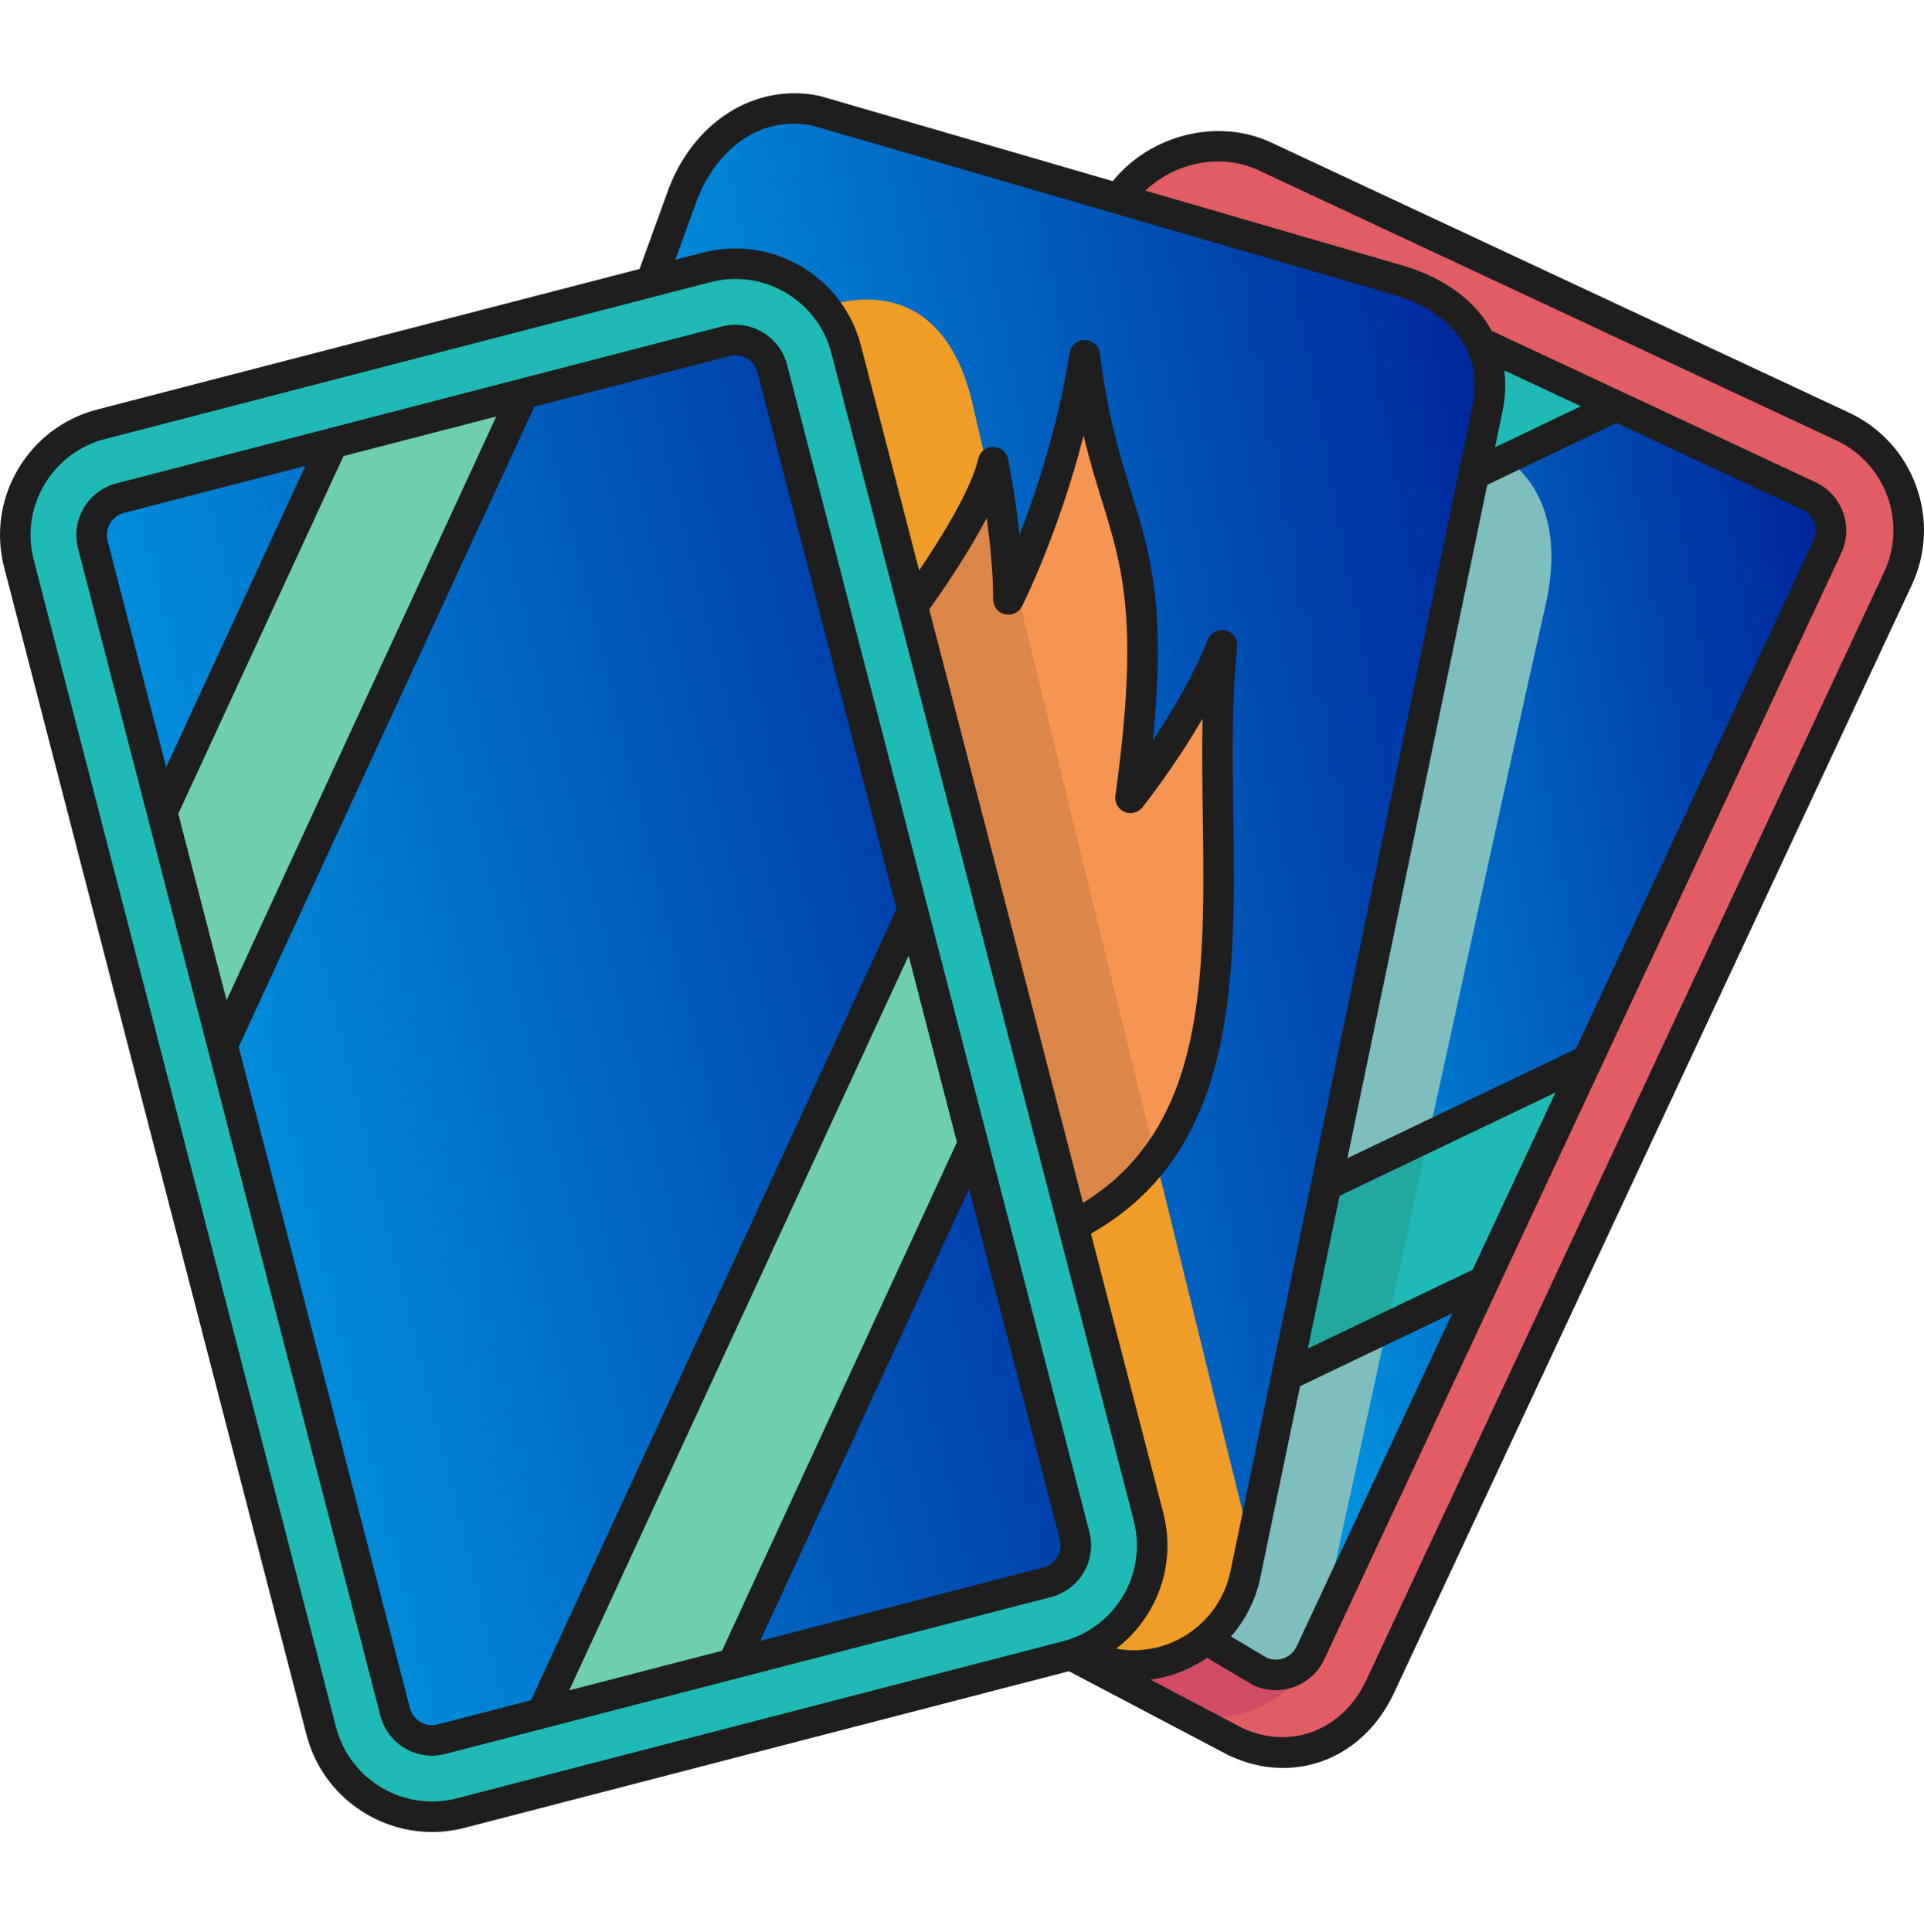 <svg width="256" height="257" viewBox="0 0 256 257" fill="none" xmlns="http://www.w3.org/2000/svg">
<g clip-path="url(#clip0_611_1659)">
<path d="M245.183 56.745C207.847 41.184 171.037 26.168 148.909 26.356L148.878 26.453C120.848 23.444 99.23 26.311 86.648 37.457L86.653 37.477L13.444 56.446C5.307 58.553 0.414 66.862 2.526 75.003L42.747 230.279C44.858 238.421 53.168 243.309 61.309 241.197L141.894 220.326C142.087 220.275 142.28 220.219 142.467 220.168C152.349 223.04 159.719 226.866 164.41 231.711L183.638 224.366C202.466 176.663 225.779 127.417 252.528 76.988L245.183 56.745Z" fill="#20BAB6"/>
<path d="M197.475 170.44L174.359 219.894C173.171 222.437 170.151 223.534 167.613 222.346L160.472 218.102C163.065 215.976 164.974 212.976 165.71 209.438L171.202 183.008L197.475 170.44ZM240.701 65.989C243.239 67.176 244.335 70.197 243.147 72.734L211.21 141.066H211.205L176.461 157.684L196.104 63.106L215.098 54.02L240.701 65.989Z" fill="url(#paint0_linear_611_1659)"/>
<path d="M245.183 56.745L168.288 20.803C161.426 17.595 153.046 20.291 148.909 26.356L148.878 26.453L197.028 45.655L197.114 45.614L215.098 54.02L240.701 65.989C243.239 67.176 244.335 70.197 243.147 72.734L211.21 141.066H211.205L197.475 170.44L174.359 219.894C173.171 222.437 170.151 223.534 167.613 222.346L160.472 218.102C157.035 220.925 152.396 222.224 147.706 221.249L142.468 220.168L164.411 231.711C172.029 235.274 180.075 231.985 183.638 224.366L252.528 76.988C256.091 69.369 252.802 60.304 245.183 56.745Z" fill="#E15C63"/>
<path d="M197.028 45.655C195.175 41.721 191.257 38.746 185.785 37.188L148.878 26.453L108.611 14.743C100.373 13.032 93.389 18.489 90.602 26.554L86.648 37.457L86.653 37.477L94.028 35.569C102.17 33.462 110.479 38.35 112.591 46.492L121.438 80.648C133.617 103.309 140.066 131.438 142.853 163.06L142.792 163.075L152.812 201.763C154.873 209.712 150.259 217.818 142.467 220.168L147.706 221.249C152.396 222.224 157.035 220.924 160.472 218.102C163.065 215.976 164.974 212.976 165.71 209.438L171.202 183.008L176.461 157.684L196.104 63.105L197.906 54.426C198.581 51.177 198.241 48.213 197.028 45.655Z" fill="url(#paint1_linear_611_1659)"/>
<path d="M162.598 85.84C159.705 113.093 169.598 149.324 142.853 163.06L142.792 163.075L121.438 80.648C121.438 80.648 130.62 68.242 132.143 61.476C132.143 61.476 134.174 71.628 134.174 79.749C134.174 79.749 141.513 65.156 144.325 47.264C147.437 71.932 155.416 70.13 150.416 106.144C150.416 106.144 158.538 95.992 162.598 85.84Z" fill="#F69552"/>
<path d="M142.985 204.311C143.691 207.022 142.061 209.793 139.346 210.499L97.505 221.336L129.473 152.146L142.985 204.311ZM44.27 58.948L21.576 108.063L12.353 72.46C11.647 69.745 13.277 66.978 15.992 66.273L44.27 58.948ZM102.764 49.04L121.438 121.128L72.096 227.919L58.761 231.371C56.046 232.076 53.279 230.447 52.574 227.731L29.611 139.076L69.674 52.365L96.577 45.396C99.292 44.695 102.059 46.325 102.764 49.04Z" fill="url(#paint2_linear_611_1659)"/>
<path d="M121.438 121.128L129.473 152.146L97.505 221.336L72.096 227.919L121.438 121.128ZM69.674 52.365L29.611 139.076L21.576 108.063L44.27 58.948L69.674 52.365Z" fill="#6FCEAE"/>
<path d="M135.113 77.754C134.529 79.044 134.174 79.749 134.174 79.749C134.174 77.211 133.976 74.475 133.701 71.912C134.148 73.765 134.62 75.714 135.113 77.754Z" fill="#EF9D26"/>
<path d="M200.475 61.014C203.916 63.547 208.261 69.161 205.601 80.724C203.627 89.302 196.739 120.681 190.069 151.172L176.461 157.684L196.104 63.106L200.475 61.014Z" fill="#7FBEBF"/>
<path d="M200.475 61.014L196.104 63.106L196.927 59.147C196.927 59.147 198.561 59.603 200.475 61.014ZM176.461 157.684L190.069 151.172C188.16 159.918 186.262 168.597 184.506 176.643L171.202 183.008L176.461 157.684Z" fill="#20A8A1"/>
<path d="M171.202 183.008L184.506 176.643C179.547 199.362 175.699 217.026 175.699 217.026L174.359 219.894C173.171 222.437 170.151 223.533 167.613 222.346L160.472 218.102C163.065 215.975 164.974 212.976 165.71 209.438L166.476 205.748L171.202 183.008Z" fill="#7FBEBF"/>
<path d="M174.359 219.894L175.699 217.026C175.699 217.026 174.116 228.848 158.797 228.757H158.792L142.468 220.168L147.706 221.249C152.396 222.224 157.035 220.925 160.472 218.102L167.613 222.346C170.151 223.534 173.171 222.437 174.359 219.894Z" fill="#D14B62"/>
<path d="M166.476 205.748L165.71 209.438C165.008 212.841 163.159 215.9 160.472 218.102C157.035 220.925 152.396 222.224 147.706 221.249L142.468 220.168C150.259 217.818 154.873 209.712 152.812 201.763L142.792 163.075L142.853 163.06C147.508 160.669 151.051 157.598 153.746 154.014C160.736 182.475 166.476 205.748 166.476 205.748Z" fill="#EF9D26"/>
<path d="M135.113 77.755C140.148 98.586 147.452 128.402 153.746 154.014C151.051 157.598 147.508 160.669 142.853 163.06L142.792 163.075L121.438 80.648C121.438 80.648 129.179 70.192 131.625 63.243C132.235 65.791 132.93 68.699 133.701 71.897V71.912C133.976 74.476 134.174 77.212 134.174 79.749C134.174 79.749 134.529 79.044 135.113 77.755Z" fill="#DD864A"/>
<path d="M129.473 54.02C129.92 56.015 130.661 59.177 131.625 63.243C129.179 70.192 121.438 80.648 121.438 80.648L112.591 46.492C112.063 44.44 111.108 42.522 109.789 40.863C109.789 40.863 125.078 34.417 129.473 54.02Z" fill="#EF9D26"/>
<path d="M104.728 48.529C103.745 44.736 99.86 42.449 96.067 43.431L15.482 64.308C11.689 65.29 9.402 69.175 10.385 72.969L50.609 228.24C50.841 229.145 51.249 229.994 51.812 230.74C52.374 231.485 53.078 232.111 53.884 232.583C54.687 233.058 55.577 233.37 56.501 233.499C57.426 233.628 58.367 233.573 59.27 233.337L139.854 212.462C143.648 211.479 145.934 207.594 144.952 203.801L104.728 48.529ZM14.316 71.951C14.215 71.564 14.191 71.16 14.247 70.764C14.303 70.368 14.436 69.986 14.64 69.642C14.842 69.296 15.111 68.995 15.43 68.754C15.75 68.513 16.114 68.338 16.501 68.238L40.626 61.988L22.114 102.052L14.316 71.951ZM23.721 108.256L45.707 60.673L66.033 55.407L30.149 133.069L23.721 108.256ZM58.252 229.407C57.865 229.508 57.462 229.532 57.066 229.476C56.67 229.421 56.288 229.287 55.944 229.084C55.599 228.881 55.297 228.613 55.056 228.293C54.815 227.974 54.64 227.61 54.54 227.222L31.756 139.272L71.114 54.09L97.085 47.362C97.334 47.298 97.591 47.265 97.849 47.265C98.523 47.266 99.178 47.49 99.712 47.903C100.245 48.316 100.627 48.894 100.797 49.547L119.292 120.937L70.658 226.193L58.252 229.407ZM75.739 224.877L120.898 127.14L127.326 151.953L96.065 219.611L75.739 224.877ZM138.837 208.531L101.146 218.295L128.933 158.156L141.021 204.819C141.223 205.601 141.106 206.431 140.696 207.127C140.287 207.823 139.618 208.328 138.837 208.531ZM254.955 64.652C253.382 60.319 250.216 56.857 246.041 54.905L169.148 18.963C162.05 15.645 153.059 17.916 148.06 24.101L109.176 12.791C109.125 12.776 109.074 12.763 109.022 12.753C100.339 10.947 91.976 16.352 88.695 25.861L85.093 35.788L12.937 54.48C8.474 55.636 4.729 58.461 2.391 62.434C0.054 66.407 -0.597 71.052 0.559 75.515L40.782 230.786C42.795 238.553 49.817 243.719 57.492 243.719C58.92 243.719 60.371 243.54 61.817 243.166L142.228 222.335L163.465 233.511C163.494 233.525 163.522 233.54 163.551 233.553C165.936 234.668 168.37 235.202 170.732 235.202C176.862 235.201 182.497 231.603 185.478 225.227L254.367 77.847C256.319 73.671 256.528 68.985 254.955 64.652ZM141.383 218.359L60.798 239.235C53.755 241.061 46.538 236.814 44.713 229.769L4.49 74.497C3.606 71.084 4.103 67.532 5.891 64.493C7.679 61.455 10.543 59.296 13.956 58.411L94.54 37.536C95.628 37.253 96.748 37.109 97.872 37.108C100.196 37.108 102.487 37.728 104.543 38.937C107.581 40.725 109.741 43.589 110.625 47.002L150.849 202.274C151.732 205.687 151.235 209.239 149.447 212.277C147.659 215.314 144.795 217.475 141.383 218.359ZM149.614 108.007C150.022 108.182 150.477 108.219 150.908 108.111C151.339 108.003 151.723 107.757 152.001 107.41C152.238 107.114 156.218 102.112 160.002 95.609C159.916 99.796 159.976 104.065 160.034 108.255C160.331 129.662 160.603 149.924 144.098 160.021L123.645 81.068C125.041 79.123 128.647 73.957 131.293 68.906C131.738 72.213 132.144 76.2 132.144 79.747C132.144 80.204 132.298 80.648 132.581 81.006C132.864 81.365 133.26 81.617 133.705 81.723C134.15 81.828 134.617 81.781 135.031 81.588C135.445 81.395 135.782 81.068 135.988 80.66C136.231 80.175 140.878 70.851 144.18 57.951C144.971 61.279 145.826 64.045 146.624 66.628C149.41 75.642 151.611 82.761 148.406 105.863C148.344 106.304 148.429 106.752 148.648 107.139C148.866 107.527 149.205 107.832 149.614 108.007ZM148.513 219.335C150.303 217.974 151.809 216.276 152.947 214.336C155.284 210.363 155.935 205.718 154.779 201.255L145.158 164.117C164.714 153.052 164.401 130.259 164.094 108.199C163.989 100.715 163.882 92.976 164.617 86.053C164.668 85.565 164.542 85.075 164.26 84.674C163.979 84.272 163.562 83.986 163.086 83.867C162.61 83.75 162.108 83.809 161.672 84.032C161.236 84.256 160.895 84.629 160.712 85.084C158.775 89.927 155.847 94.82 153.383 98.529C155.196 80.612 153.089 73.795 150.502 65.428C149.045 60.713 147.393 55.369 146.339 47.008C146.278 46.522 146.043 46.075 145.679 45.749C145.314 45.422 144.844 45.238 144.355 45.231C143.866 45.222 143.39 45.392 143.015 45.707C142.641 46.022 142.393 46.463 142.319 46.947C140.809 56.559 137.937 65.265 135.663 71.143C135.068 65.794 134.189 61.354 134.133 61.076C134.042 60.62 133.797 60.208 133.439 59.911C133.081 59.614 132.632 59.449 132.166 59.443H132.142C131.681 59.444 131.234 59.6 130.874 59.889C130.514 60.176 130.263 60.578 130.161 61.028C129.23 65.168 125.057 71.81 122.301 75.883L114.555 45.982C112.169 36.77 102.731 31.215 93.521 33.604L89.86 34.552L92.522 27.215C94.718 20.852 100.393 15.156 108.12 16.712L185.225 39.14C193.372 41.463 197.37 47.022 195.918 54.011L163.721 209.025C163.004 212.476 160.986 215.442 158.039 217.376C155.206 219.235 151.839 219.923 148.513 219.335ZM200.167 49.285L210.345 54.043L198.925 59.504L199.895 54.837C200.297 52.903 200.379 51.044 200.167 49.285ZM215.105 56.268L239.839 67.829C240.202 67.998 240.528 68.236 240.798 68.532C241.068 68.827 241.277 69.172 241.412 69.549C241.55 69.925 241.612 70.324 241.594 70.724C241.576 71.124 241.479 71.516 241.308 71.878L209.677 139.549L179.281 154.084L197.888 64.501L215.105 56.268ZM174.021 179.407L178.243 159.082L206.967 145.345L195.946 168.922L174.021 179.407ZM193.237 174.719L172.522 219.036C172.185 219.753 171.583 220.311 170.842 220.592C170.102 220.873 169.281 220.855 168.553 220.542L163.789 217.711C165.752 215.475 167.099 212.766 167.698 209.852L172.984 184.405L193.237 174.719ZM250.688 76.128L181.799 223.507C178.673 230.195 171.745 232.874 165.312 229.894L153.081 223.457C155.617 223.121 158.065 222.216 160.267 220.771C160.381 220.697 160.49 220.617 160.602 220.54L166.576 224.09C166.634 224.124 166.693 224.156 166.754 224.185C167.692 224.624 168.716 224.852 169.752 224.852C172.427 224.852 174.995 223.335 176.201 220.756L244.987 73.597C245.384 72.752 245.611 71.837 245.652 70.904C245.694 69.972 245.55 69.04 245.229 68.163C244.913 67.285 244.426 66.478 243.796 65.789C243.166 65.1 242.405 64.543 241.559 64.15L198.498 44.022C196.297 39.989 192.127 36.886 186.35 35.239L152.403 25.365C156.38 21.57 162.506 20.34 167.43 22.642L244.321 58.584C247.515 60.077 249.936 62.724 251.138 66.038C252.341 69.352 252.181 72.934 250.688 76.128Z" fill="#1E1E1E"/>
</g>
<defs>
<linearGradient id="paint0_linear_611_1659" x1="160.472" y1="222.825" x2="267.676" y2="204.42" gradientUnits="userSpaceOnUse">
<stop offset="0.004" stop-color="#00ADEF"/>
<stop offset="1" stop-color="#002299"/>
</linearGradient>
<linearGradient id="paint1_linear_611_1659" x1="86.648" y1="221.57" x2="229.72" y2="194.706" gradientUnits="userSpaceOnUse">
<stop offset="0.004" stop-color="#00ADEF"/>
<stop offset="1" stop-color="#002299"/>
</linearGradient>
<linearGradient id="paint2_linear_611_1659" x1="12.188" y1="231.535" x2="176.159" y2="191.364" gradientUnits="userSpaceOnUse">
<stop offset="0.004" stop-color="#00ADEF"/>
<stop offset="1" stop-color="#002299"/>
</linearGradient>
<clipPath id="clip0_611_1659">
<rect width="256" height="256" fill="white" transform="translate(0 0.063)"/>
</clipPath>
</defs>
</svg>
